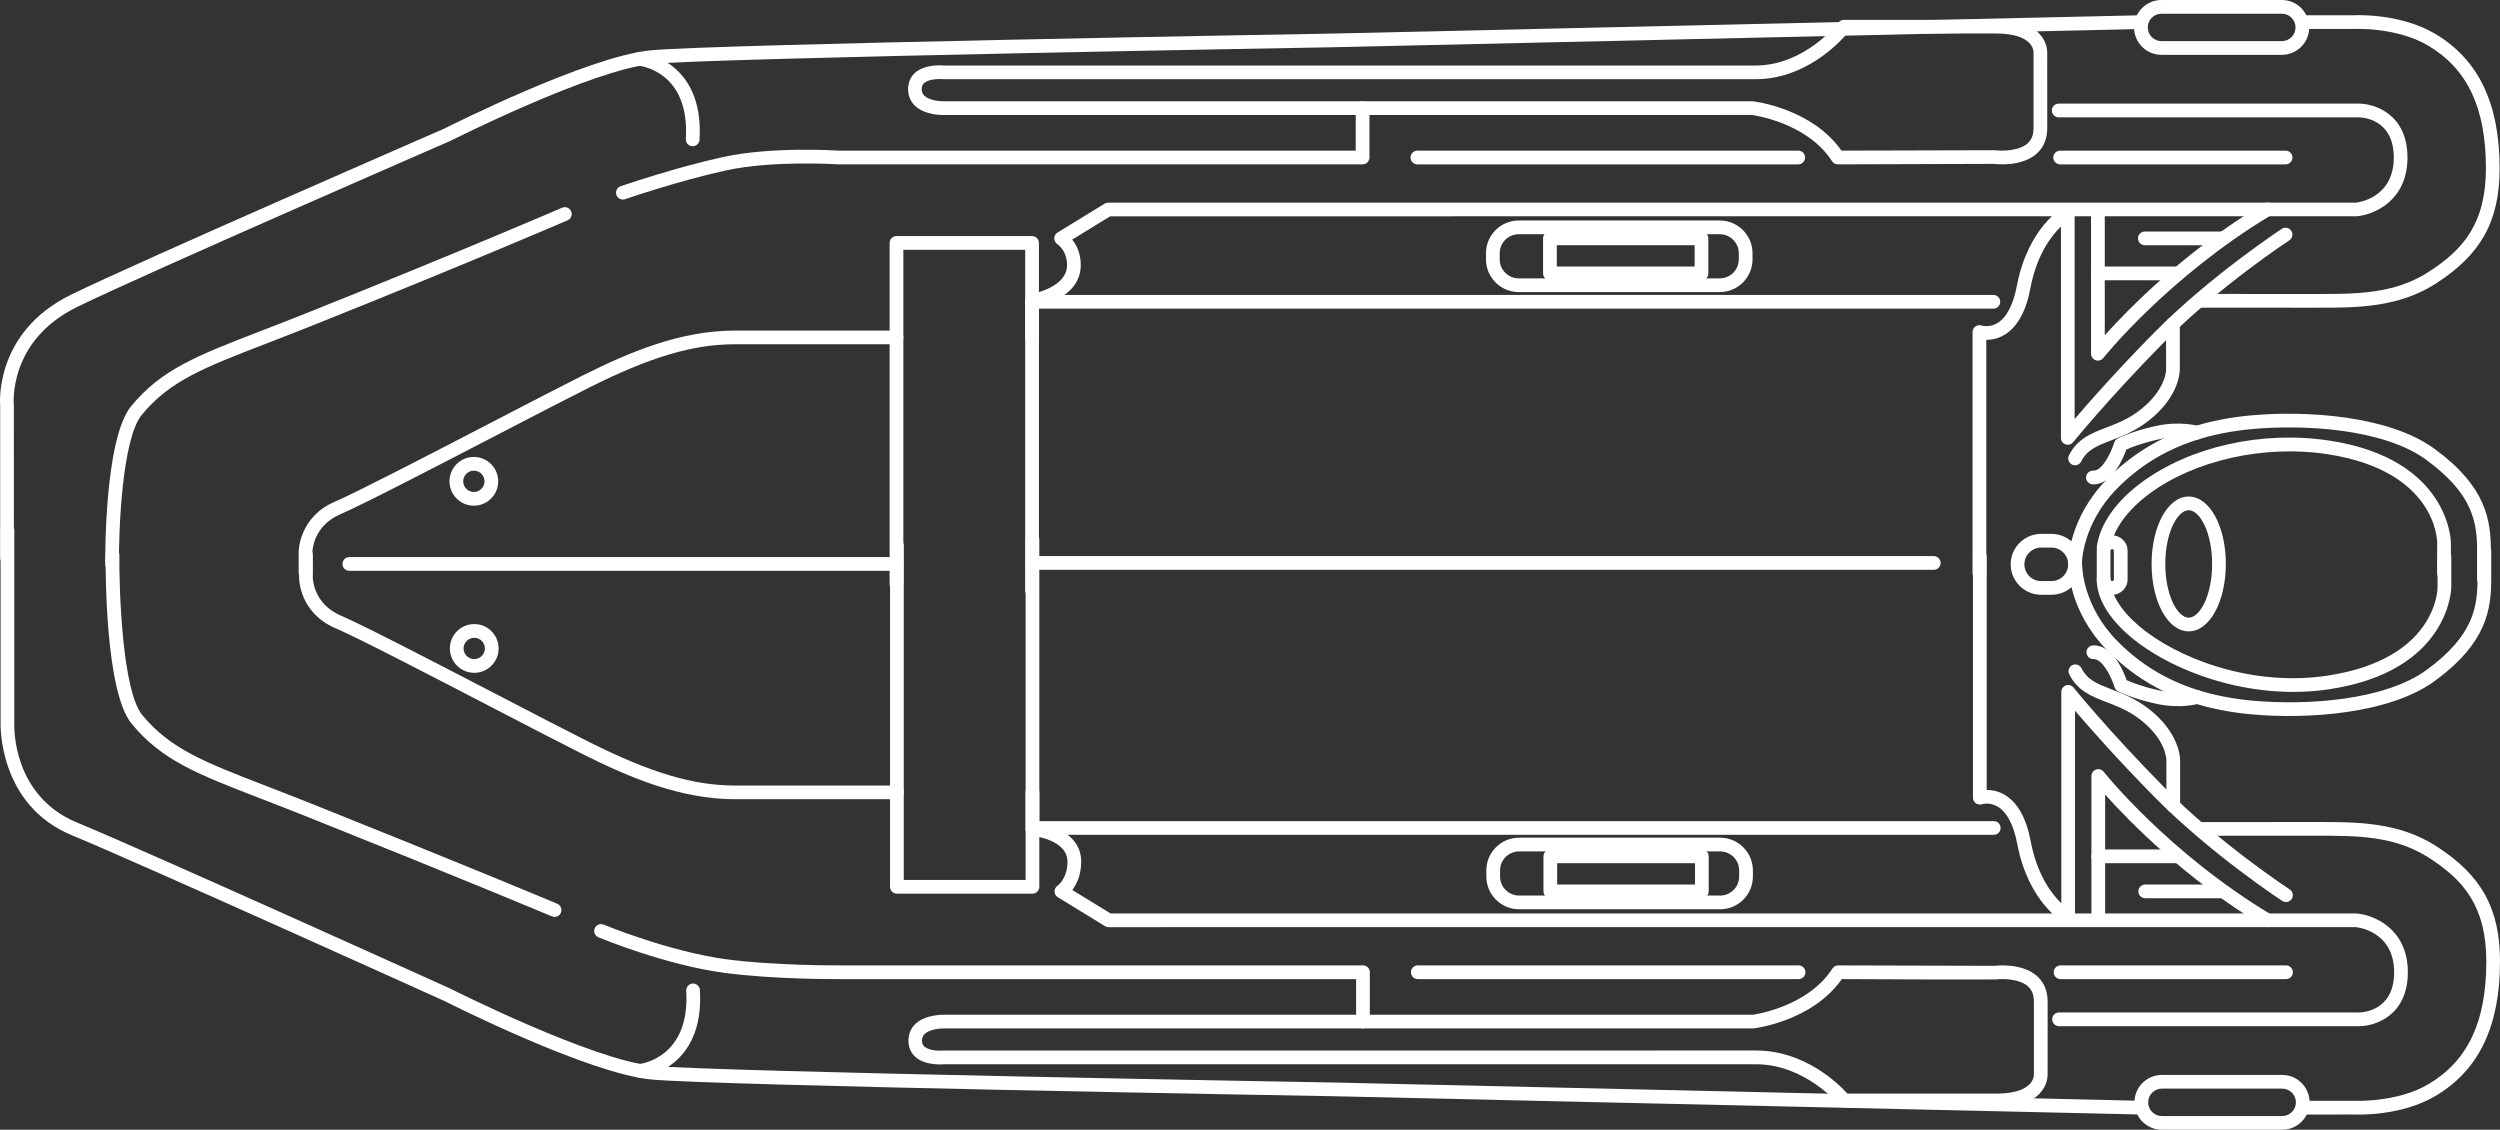 <?xml version="1.0" encoding="UTF-8" standalone="no"?>
<!-- Generator: Adobe Illustrator 17.0.0, SVG Export Plug-In . SVG Version: 6.00 Build 0)  -->

<svg
   xmlns:dc="http://purl.org/dc/elements/1.1/"
   xmlns:cc="http://creativecommons.org/ns#"
   xmlns:rdf="http://www.w3.org/1999/02/22-rdf-syntax-ns#"
   xmlns:svg="http://www.w3.org/2000/svg"
   xmlns="http://www.w3.org/2000/svg"
   xmlns:sodipodi="http://sodipodi.sourceforge.net/DTD/sodipodi-0.dtd"
   xmlns:inkscape="http://www.inkscape.org/namespaces/inkscape"
   version="1.1"
   id="Слой_1"
   x="0px"
   y="0px"
   width="160.292"
   height="72.436"
   viewBox="0 0 160.292 72.436"
   enable-background="new 0 0 169.512 100.61"
   xml:space="preserve"
   inkscape:version="0.91 r13725"
   sodipodi:docname="aqua.svg"><rect x="0" y="0" width="160.292" height="72.436" fill="#333333" stroke="none"/><defs
     id="defs111" /><sodipodi:namedview
     pagecolor="#ffffff"
     bordercolor="#666666"
     borderopacity="1"
     objecttolerance="10"
     gridtolerance="10"
     guidetolerance="10"
     inkscape:pageopacity="0"
     inkscape:pageshadow="2"
     inkscape:window-width="1440"
     inkscape:window-height="838"
     id="namedview109"
     showgrid="false"
     fit-margin-top="0"
     fit-margin-left="0"
     fit-margin-right="0"
     fit-margin-bottom="0"
     inkscape:zoom="2.2417293"
     inkscape:cx="81.493983"
     inkscape:cy="39.634"
     inkscape:window-x="-8"
     inkscape:window-y="-8"
     inkscape:window-maximized="1"
     inkscape:current-layer="Слой_1" /><path
     d="m 137.709,1.417 c 0,0.238 -0.19,0.434 -0.43,0.44 L 85.521,3.028 C 85.121,3.036 45.743,3.716 41.803,4.1 37.925,4.479 28.962,8.99 28.872,9.035 28.653,9.131 9.247,17.573 4.941,19.683 0.485,21.866 0.883,25.938 0.888,25.978 l 0.003,9.778 c 0,0.242 -0.196,0.44 -0.44,0.44 -0.243,0 -0.44,-0.196 -0.44,-0.44 l 0,-9.729 c 0,0 -0.462,-4.681 4.543,-7.133 C 8.879,16.777 28.303,8.326 28.498,8.241 28.849,8.063 37.678,3.621 41.718,3.227 45.693,2.838 83.88,2.179 85.504,2.151 L 137.26,0.979 c 0.242,-0.005 0.444,0.187 0.449,0.43 0,0.002 0,0.005 0,0.008 z"
     id="path3"
     inkscape:connector-curvature="0"
     style="fill:#ffffff" /><path
     d="m 148.06,1.758 c 0,0.97 -0.789,1.758 -1.758,1.758 l -7.715,0 c -0.97,0 -1.758,-0.789 -1.758,-1.758 C 136.829,0.789 137.618,0 138.587,0 l 7.715,0 c 0.97,0.001 1.758,0.79 1.758,1.758 z m -10.351,0 c 0,0.485 0.394,0.879 0.879,0.879 l 7.715,0 c 0.485,0 0.879,-0.394 0.879,-0.879 0,-0.485 -0.394,-0.879 -0.879,-0.879 l -7.715,0 c -0.485,0 -0.879,0.394 -0.879,0.879 z"
     id="path5"
     inkscape:connector-curvature="0"
     style="fill:#ffffff" /><path
     d="m 160.267,10.792 c 0,3.389 -1.191,5.533 -4.109,7.402 -2.415,1.545 -5.099,1.54 -7.693,1.535 l -7.387,-10e-4 c -0.242,0 -0.44,-0.196 -0.44,-0.44 0,-0.242 0.196,-0.44 0.44,-0.44 l 7.39,10e-4 c 2.581,0.005 5.021,0.01 7.218,-1.396 2.224,-1.423 3.703,-3.1 3.703,-6.661 0,-3.874 -1.18,-6.376 -3.715,-7.874 -2.012,-1.187 -4.683,-1.064 -4.71,-1.062 l -3.342,0.001 c -0.242,0 -0.44,-0.196 -0.44,-0.44 0,-0.242 0.196,-0.44 0.44,-0.44 l 3.32,0 c 0.097,-0.006 2.943,-0.137 5.18,1.184 2.79,1.649 4.146,4.472 4.146,8.63 z"
     id="path7"
     inkscape:connector-curvature="0"
     style="fill:#ffffff" /><path
     d="m 131.263,3.351 0,0 c 0,0.008 -10e-4,0.036 -10e-4,0.045 l 10e-4,4.821 c 0,0.691 -0.233,1.247 -0.694,1.649 -0.986,0.863 -2.662,0.652 -2.734,0.641 l -9.999,0.031 c -0.15,10e-4 -0.29,-0.075 -0.371,-0.201 -1.627,-2.522 -5.116,-2.962 -5.151,-2.966 l -51.804,0.003 c -0.113,0.003 -1.222,0.014 -1.862,-0.609 -0.571,-0.555 -0.566,-1.571 0.01,-2.088 0.652,-0.586 1.772,-0.487 1.897,-0.474 l 52.006,-0.002 c 3.164,0 5.295,-2.73 5.315,-2.757 0.083,-0.108 0.212,-0.172 0.349,-0.172 l 9.766,0 c 1.279,0 2.21,0.3 2.766,0.891 0.469,0.497 0.506,1.035 0.506,1.188 z m -13.196,6.307 9.826,-0.026 c 0.433,0.052 1.531,0.07 2.098,-0.43 0.264,-0.232 0.393,-0.554 0.393,-0.987 l 0,-4.847 10e-4,-0.018 c 0,-0.031 -0.007,-0.312 -0.267,-0.588 -0.264,-0.28 -0.847,-0.614 -2.126,-0.614 l -9.558,0 c -0.561,0.658 -2.732,2.93 -5.872,2.93 l -52.052,0 c -0.264,-0.025 -0.959,-0.026 -1.264,0.252 -0.064,0.059 -0.151,0.163 -0.151,0.384 0,0.176 0.053,0.311 0.168,0.421 0.32,0.312 1.018,0.365 1.238,0.359 l 51.868,0 c 0.206,0.021 3.809,0.478 5.7,3.163 z"
     id="path9"
     inkscape:connector-curvature="0"
     style="fill:#ffffff" /><path
     d="m 154.36,10.099 c 0,2.76 -2.131,3.672 -3.259,3.768 l -79.919,0.002 -2.437,1.493 c 0.269,0.338 0.55,0.871 0.55,1.632 0,0.004 0,0.008 0,0.012 -0.009,2.202 -2.926,2.697 -3.05,2.718 -0.239,0.039 -0.464,-0.124 -0.503,-0.363 -0.037,-0.235 0.124,-0.464 0.363,-0.504 0.024,-0.004 2.305,-0.396 2.311,-1.853 0,-0.003 0,-0.006 0,-0.008 0,-0.925 -0.595,-1.322 -0.621,-1.339 -0.126,-0.082 -0.19,-0.223 -0.201,-0.376 0.002,-0.15 0.079,-0.291 0.208,-0.37 l 3.027,-1.855 c 0.07,-0.042 0.148,-0.064 0.23,-0.064 l 80.006,0 c 0.061,-0.007 2.417,-0.258 2.417,-2.89 0,-2.486 -2.018,-2.576 -2.248,-2.578 l -19.236,0 c -0.242,0 -0.44,-0.196 -0.44,-0.44 0,-0.242 0.196,-0.44 0.44,-0.44 l 19.238,0 c 1.079,-10e-4 3.124,0.722 3.124,3.457 z"
     id="path11"
     inkscape:connector-curvature="0"
     style="fill:#ffffff" /><path
     d="m 115.736,10.099 c 0,0.242 -0.196,0.44 -0.44,0.44 l -24.415,0 c -0.242,0 -0.44,-0.196 -0.44,-0.44 0,-0.242 0.196,-0.44 0.44,-0.44 l 24.415,0 c 0.242,0 0.44,0.196 0.44,0.44 z"
     id="path13"
     inkscape:connector-curvature="0"
     style="fill:#ffffff" /><path
     d="m 146.985,10.099 c 0,0.242 -0.196,0.44 -0.44,0.44 l -14.454,0 c -0.242,0 -0.44,-0.196 -0.44,-0.44 0,-0.242 0.196,-0.44 0.44,-0.44 l 14.454,0 c 0.243,0 0.44,0.196 0.44,0.44 z"
     id="path15"
     inkscape:connector-curvature="0"
     style="fill:#ffffff" /><path
     d="m 87.805,6.934 0,3.164 c 0,0.242 -0.196,0.44 -0.44,0.44 l -33.594,0 c -0.071,-0.004 -4.205,-0.272 -7.231,0.391 -3.062,0.67 -6.423,1.83 -6.457,1.841 -0.229,0.08 -0.48,-0.042 -0.559,-0.272 -0.08,-0.23 0.042,-0.48 0.271,-0.559 0.034,-0.011 3.443,-1.187 6.557,-1.869 3.15,-0.689 7.274,-0.421 7.448,-0.41 l 33.125,-0.001 0,-2.725 c 0,-0.242 0.196,-0.44 0.44,-0.44 0.243,0 0.44,0.197 0.44,0.44 z"
     id="path17"
     inkscape:connector-curvature="0"
     style="fill:#ffffff" /><path
     d="m 36.657,13.721 c 0,0.17 -0.099,0.331 -0.265,0.403 -0.063,0.028 -6.466,2.793 -16.535,6.816 -1.007,0.402 -1.925,0.757 -2.765,1.081 -4.006,1.546 -6.212,2.398 -8.002,4.577 -1.264,1.539 -1.482,7.424 -1.463,9.556 0,0.002 0,0.003 0,0.004 0,0.241 -0.193,0.437 -0.435,0.44 -0.242,0.002 -0.442,-0.192 -0.444,-0.435 -0.003,-0.324 -0.061,-8.024 1.662,-10.122 1.936,-2.356 4.219,-3.239 8.364,-4.839 0.838,-0.323 1.751,-0.676 2.755,-1.077 10.058,-4.018 16.449,-6.779 16.512,-6.807 0.223,-0.096 0.482,0.006 0.578,0.229 0.026,0.056 0.037,0.116 0.037,0.174 z"
     id="path19"
     inkscape:connector-curvature="0"
     style="fill:#ffffff" /><path
     d="m 57.922,21.632 c 0,0.242 -0.196,0.44 -0.44,0.44 l -10.351,0 c -2.701,0 -5.418,0.807 -9.374,2.786 -1.273,0.637 -3.447,1.764 -5.748,2.958 -4.095,2.124 -8.737,4.533 -10.194,5.158 -1.746,0.749 -1.784,2.363 -1.785,2.431 l 0,1.303 c 0,0.242 -0.196,0.44 -0.44,0.44 -0.243,0 -0.44,-0.196 -0.44,-0.44 l 0,-1.305 c 0,-0.092 0.027,-2.254 2.318,-3.236 1.428,-0.613 6.054,-3.013 10.136,-5.13 2.304,-1.196 4.48,-2.325 5.759,-2.964 2.99,-1.494 6.243,-2.878 9.767,-2.878 l 10.351,0 c 0.243,-0.001 0.44,0.195 0.44,0.438 z"
     id="path21"
     inkscape:connector-curvature="0"
     style="fill:#ffffff" /><path
     d="m 44.869,8.409 c 0,0.179 -0.006,0.363 -0.017,0.554 C 44.836,9.206 44.629,9.39 44.386,9.376 44.144,9.36 43.955,9.152 43.974,8.91 44.238,4.602 41.087,4.227 40.953,4.214 40.711,4.189 40.533,3.97 40.56,3.732 c 0.025,-0.241 0.24,-0.417 0.482,-0.393 0.04,0.003 3.827,0.443 3.827,5.07 z"
     id="path23"
     inkscape:connector-curvature="0"
     style="fill:#ffffff" /><path
     d="m 31.945,30.861 c 0,0.861 -0.701,1.562 -1.563,1.562 -0.861,0 -1.563,-0.701 -1.563,-1.562 0,-0.862 0.701,-1.563 1.563,-1.563 0.861,0 1.563,0.701 1.563,1.563 z m -2.246,0 c 0,0.376 0.307,0.683 0.683,0.683 0.377,0 0.684,-0.307 0.684,-0.683 0,-0.377 -0.307,-0.684 -0.684,-0.684 -0.377,0 -0.683,0.307 -0.683,0.684 z"
     id="path25"
     inkscape:connector-curvature="0"
     style="fill:#ffffff" /><path
     d="m 66.613,15.577 0,22.266 c 0,0.242 -0.196,0.44 -0.44,0.44 -0.242,0 -0.44,-0.196 -0.44,-0.44 l 0,-21.826 -7.813,0 0,21.436 c 0,0.242 -0.196,0.44 -0.44,0.44 -0.243,0 -0.44,-0.196 -0.44,-0.44 l 0,-21.876 c 0,-0.242 0.196,-0.44 0.44,-0.44 l 8.692,0 c 0.244,0 0.441,0.197 0.441,0.44 z"
     id="path27"
     inkscape:connector-curvature="0"
     style="fill:#ffffff" /><path
     d="m 128.248,19.35 c 0,0.242 -0.196,0.44 -0.44,0.44 l -61.195,0 0,1.843 c 0,0.242 -0.196,0.44 -0.44,0.44 -0.242,0 -0.44,-0.196 -0.44,-0.44 l 0,-2.282 c 0,-0.242 0.196,-0.44 0.44,-0.44 l 61.635,0 c 0.243,0 0.44,0.196 0.44,0.439 z"
     id="path29"
     inkscape:connector-curvature="0"
     style="fill:#ffffff" /><path
     d="m 112.367,16.238 0,0.389 c 0,1.158 -0.942,2.1 -2.101,2.1 l -12.889,0 c -1.158,0 -2.101,-0.942 -2.101,-2.1 l 0,-0.389 c 0,-1.158 0.942,-2.101 2.101,-2.101 l 12.889,0 c 1.158,0 2.101,0.942 2.101,2.101 z m -16.212,0.389 c 0,0.674 0.548,1.221 1.221,1.221 l 12.889,0 c 0.674,0 1.221,-0.547 1.221,-1.221 l 0,-0.389 c 0,-0.674 -0.548,-1.221 -1.221,-1.221 l -12.888,0 c -0.674,0 -1.221,0.548 -1.221,1.221 l 0,0.389 z"
     id="path31"
     inkscape:connector-curvature="0"
     style="fill:#ffffff" /><path
     d="m 109.534,15.284 0,2.246 c 0,0.242 -0.196,0.44 -0.44,0.44 l -9.717,0 c -0.242,0 -0.44,-0.196 -0.44,-0.44 l 0,-2.246 c 0,-0.242 0.196,-0.44 0.44,-0.44 l 9.717,0 c 0.243,0 0.44,0.196 0.44,0.44 z m -0.879,1.806 0,-1.367 -8.838,0 0,1.367 8.838,0 z"
     id="path33"
     inkscape:connector-curvature="0"
     style="fill:#ffffff" /><path
     d="m 159.706,35.353 0,1.757 c 0,0.242 -0.196,0.44 -0.44,0.44 -0.243,0 -0.44,-0.196 -0.44,-0.44 l 0,-1.758 c 0,-1.839 -0.25,-3.672 -3.263,-5.871 -2.697,-1.968 -7.719,-2.29 -11.199,-1.968 -1.283,0.119 -2.484,0.357 -3.568,0.709 -1.991,0.644 -3.657,1.671 -5.093,3.139 -2.18,2.227 -2.218,4.71 -2.218,4.734 -0.001,0.242 -0.198,0.439 -0.441,0.438 -0.242,-0.001 -0.439,-0.196 -0.439,-0.439 0,-0.116 0.028,-2.855 2.469,-5.348 1.538,-1.572 3.321,-2.671 5.45,-3.361 1.148,-0.371 2.412,-0.623 3.759,-0.748 3.634,-0.335 8.903,0.02 11.799,2.133 3.345,2.44 3.625,4.589 3.625,6.582 z"
     id="path35"
     inkscape:connector-curvature="0"
     style="fill:#ffffff" /><path
     d="m 157.143,34.767 0,1.978 c 0,0.242 -0.196,0.44 -0.44,0.44 -0.242,0 -0.44,-0.196 -0.44,-0.44 l 0,-1.978 c -0.002,-0.185 -0.119,-4.583 -7.025,-5.645 -4.028,-0.619 -8.511,0.374 -11.422,2.531 -1.443,1.069 -2.332,2.315 -2.505,3.506 -0.035,0.239 -0.258,0.407 -0.498,0.372 -0.239,-0.035 -0.403,-0.258 -0.372,-0.498 0.206,-1.426 1.218,-2.877 2.851,-4.087 3.138,-2.325 7.766,-3.356 12.08,-2.693 7.682,1.179 7.771,6.46 7.771,6.513 z"
     id="path37"
     inkscape:connector-curvature="0"
     style="fill:#ffffff" /><path
     d="m 136.415,35.316 0,1.831 c 0,0.545 -0.444,0.989 -0.989,0.989 -0.545,0 -0.989,-0.444 -0.989,-0.989 l 0,-1.831 c 0,-0.545 0.444,-0.989 0.989,-0.989 0.545,0 0.989,0.444 0.989,0.989 z m -1.099,1.831 c 0,0.06 0.049,0.109 0.109,0.109 0.06,0 0.109,-0.049 0.109,-0.109 l 0,-1.831 c 0,-0.06 -0.049,-0.109 -0.109,-0.109 -0.06,0 -0.109,0.049 -0.109,0.109 l 0,1.831 z"
     id="path39"
     inkscape:connector-curvature="0"
     style="fill:#ffffff" /><path
     d="m 133.485,36.183 c 0,1.077 -0.877,1.952 -1.954,1.952 l -0.66,0 c -1.077,0 -1.952,-0.877 -1.952,-1.952 0,-1.077 0.877,-1.952 1.952,-1.952 l 0.66,0 c 1.077,0 1.954,0.875 1.954,1.952 z m -3.687,0 c 0,0.592 0.482,1.074 1.074,1.074 l 0.66,0 c 0.593,0 1.075,-0.482 1.075,-1.074 0,-0.592 -0.482,-1.074 -1.075,-1.074 l -0.66,0 c -0.592,0 -1.074,0.482 -1.074,1.074 z"
     id="path41"
     inkscape:connector-curvature="0"
     style="fill:#ffffff" /><path
     d="m 146.985,15.04 c 0,0.143 -0.071,0.284 -0.199,0.368 -0.045,0.03 -4.496,2.948 -8.033,6.532 -3.554,3.602 -5.808,6.385 -5.83,6.413 -0.118,0.145 -0.313,0.2 -0.489,0.138 -0.176,-0.061 -0.293,-0.228 -0.293,-0.414 l 0,-13.554 c -0.633,0.613 -1.557,1.831 -1.961,3.968 -0.283,1.499 -0.851,2.507 -1.686,2.993 -0.418,0.243 -0.826,0.307 -1.139,0.305 l 0,14.955 c 0,0.242 -0.196,0.44 -0.44,0.44 -0.242,0 -0.44,-0.196 -0.44,-0.44 l 0,-15.454 c 0,-0.142 0.069,-0.275 0.184,-0.358 0.116,-0.083 0.263,-0.104 0.398,-0.058 0.015,0.004 0.495,0.15 1.009,-0.158 0.588,-0.352 1.02,-1.178 1.249,-2.388 0.714,-3.774 2.958,-5.038 3.053,-5.089 0.136,-0.075 0.302,-0.072 0.435,0.008 0.133,0.079 0.215,0.223 0.215,0.377 l 0,13.245 c 0.958,-1.123 2.75,-3.156 5.107,-5.544 3.605,-3.653 8.133,-6.622 8.178,-6.651 0.204,-0.133 0.476,-0.076 0.609,0.128 0.05,0.073 0.073,0.155 0.073,0.238 z"
     id="path43"
     inkscape:connector-curvature="0"
     style="fill:#ffffff" /><path
     d="m 139.76,23.702 c 0,0.193 -0.064,1.748 -1.974,3.255 -0.853,0.674 -1.682,0.993 -2.414,1.273 -0.901,0.347 -1.552,0.597 -1.933,1.36 -0.108,0.218 -0.372,0.306 -0.589,0.196 -0.218,-0.109 -0.306,-0.373 -0.196,-0.589 0.534,-1.069 1.442,-1.418 2.404,-1.788 0.706,-0.272 1.436,-0.552 2.185,-1.143 1.631,-1.288 1.651,-2.545 1.639,-2.575 l 0,-2.921 c 0,-0.242 0.196,-0.44 0.44,-0.44 0.243,0 0.44,0.196 0.44,0.44 l 0,2.912 c -0.001,0.003 -0.001,0.01 -0.001,0.019 z"
     id="path45"
     inkscape:connector-curvature="0"
     style="fill:#ffffff" /><path
     d="m 141.291,27.746 c 0,0.044 -0.006,0.089 -0.02,0.133 -0.074,0.23 -0.32,0.359 -0.55,0.286 -0.027,-0.008 -0.978,-0.287 -2.331,0.01 -1.064,0.233 -1.764,0.516 -2.056,0.647 -0.214,0.603 -0.922,2.287 -2.159,2.233 -0.243,-0.011 -0.444,-0.237 -0.42,-0.458 0.01,-0.242 0.215,-0.431 0.458,-0.42 0.589,0.026 1.159,-1.202 1.344,-1.8 0.034,-0.111 0.111,-0.205 0.214,-0.259 0.036,-0.018 0.878,-0.46 2.432,-0.802 1.61,-0.353 2.737,-0.004 2.784,0.01 0.186,0.06 0.305,0.232 0.305,0.419 z"
     id="path47"
     inkscape:connector-curvature="0"
     style="fill:#ffffff" /><path
     d="m 145.814,13.428 c 0,0.149 -0.076,0.295 -0.213,0.377 -6.587,3.961 -10.705,9.099 -10.746,9.149 -0.117,0.146 -0.312,0.204 -0.489,0.142 -0.176,-0.061 -0.295,-0.228 -0.295,-0.415 l 0,-9.058 c 0,-0.242 0.196,-0.44 0.44,-0.44 0.243,0 0.44,0.196 0.44,0.44 l 0,7.873 c 1.515,-1.688 5.148,-5.407 10.198,-8.445 0.209,-0.126 0.479,-0.058 0.603,0.15 0.041,0.072 0.061,0.149 0.061,0.226 z"
     id="path49"
     inkscape:connector-curvature="0"
     style="fill:#ffffff" /><path
     d="m 140.053,17.53 c 0,0.242 -0.196,0.44 -0.44,0.44 l -5.103,0 c -0.242,0 -0.44,-0.196 -0.44,-0.44 0,-0.243 0.196,-0.44 0.44,-0.44 l 5.103,0 c 0.242,0 0.44,0.197 0.44,0.44 z"
     id="path51"
     inkscape:connector-curvature="0"
     style="fill:#ffffff" /><path
     d="m 142.884,15.284 c 0,0.242 -0.196,0.44 -0.44,0.44 l -4.923,0 c -0.242,0 -0.44,-0.196 -0.44,-0.44 0,-0.243 0.196,-0.44 0.44,-0.44 l 4.923,0 c 0.243,0 0.44,0.196 0.44,0.44 z"
     id="path53"
     inkscape:connector-curvature="0"
     style="fill:#ffffff" /><path
     d="m 137.732,71.019 c 0,0.003 0,0.006 0,0.01 -0.006,0.242 -0.207,0.435 -0.449,0.43 L 85.525,70.287 C 83.904,70.259 45.718,69.6 41.742,69.211 37.702,68.817 28.875,64.374 28.501,64.185 28.324,64.105 9.039,55.386 4.606,53.554 -0.113,51.605 0.04,46.446 0.037,46.392 l 0,-12.385 c 0,-0.242 0.196,-0.44 0.44,-0.44 0.242,0 0.44,0.196 0.44,0.44 l 0,12.402 c -0.008,0.203 -0.122,4.62 4.026,6.332 4.448,1.837 23.745,10.563 23.939,10.651 0.107,0.054 9.072,4.565 12.948,4.944 3.941,0.385 43.318,1.065 43.715,1.072 l 51.76,1.172 c 0.237,0.005 0.428,0.2 0.428,0.439 z"
     id="path55"
     inkscape:connector-curvature="0"
     style="fill:#ffffff" /><path
     d="m 148.085,70.678 c 0,0.97 -0.789,1.758 -1.758,1.758 l -7.715,0 c -0.97,0 -1.758,-0.789 -1.758,-1.758 0,-0.97 0.789,-1.758 1.758,-1.758 l 7.715,0 c 0.97,0 1.758,0.789 1.758,1.758 z m -10.352,0 c 0,0.485 0.394,0.879 0.879,0.879 l 7.715,0 c 0.485,0 0.879,-0.394 0.879,-0.879 0,-0.485 -0.394,-0.879 -0.879,-0.879 l -7.715,0 c -0.484,0 -0.879,0.394 -0.879,0.879 z"
     id="path57"
     inkscape:connector-curvature="0"
     style="fill:#ffffff" /><path
     d="m 160.292,61.644 c 0,4.159 -1.357,6.981 -4.147,8.631 -2.238,1.321 -5.082,1.189 -5.203,1.183 l -3.297,0.001 c -0.242,0 -0.44,-0.196 -0.44,-0.44 0,-0.242 0.196,-0.44 0.44,-0.44 l 3.321,0 c 0.049,0.002 2.728,0.123 4.732,-1.062 2.534,-1.498 3.716,-4 3.716,-7.874 0,-3.561 -1.481,-5.238 -3.703,-6.661 -2.198,-1.406 -4.636,-1.401 -7.218,-1.396 l -7.388,0.001 c -0.242,0 -0.44,-0.196 -0.44,-0.44 0,-0.242 0.196,-0.44 0.44,-0.44 l 7.387,-10e-4 c 2.595,-0.005 5.279,-0.01 7.693,1.535 2.918,1.869 4.107,4.012 4.107,7.402 z"
     id="path59"
     inkscape:connector-curvature="0"
     style="fill:#ffffff" /><path
     d="m 131.288,64.219 -0.001,4.679 c 0,10e-4 0,0.002 0,0.003 0,0.175 -0.038,0.71 -0.505,1.206 -0.556,0.591 -1.487,0.891 -2.766,0.891 l -9.765,0 c -0.132,0 -0.257,-0.059 -0.341,-0.162 -0.021,-0.026 -2.164,-2.6 -5.324,-2.6 l -52.053,0 c -0.08,0.011 -1.2,0.109 -1.851,-0.476 -0.577,-0.518 -0.581,-1.533 -0.01,-2.088 0.639,-0.623 1.749,-0.612 1.874,-0.609 l 51.844,0 0,0 c 0,-0.003 3.483,-0.455 5.1,-2.963 0.081,-0.127 0.221,-0.201 0.371,-0.201 l 10.057,0.027 c 0.012,-0.006 1.69,-0.218 2.676,0.645 0.46,0.402 0.694,0.956 0.694,1.648 z m -12.838,5.9 9.566,0 c 1.279,0 1.862,-0.334 2.125,-0.614 0.26,-0.276 0.267,-0.557 0.267,-0.588 l 0,-4.698 c 0,-0.432 -0.128,-0.755 -0.393,-0.987 -0.567,-0.498 -1.665,-0.482 -2.04,-0.434 l -3.963,0.004 -5.92,-0.026 c -1.891,2.686 -5.494,3.142 -5.65,3.16 l -51.908,0.003 c -0.248,-0.005 -0.932,0.05 -1.25,0.36 -0.224,0.219 -0.228,0.613 -0.013,0.805 0.286,0.258 0.944,0.281 1.217,0.253 l 52.098,-0.002 c 3.133,0 5.302,2.143 5.864,2.763 z"
     id="path61"
     inkscape:connector-curvature="0"
     style="fill:#ffffff" /><path
     d="m 154.383,62.338 c 0,2.735 -2.043,3.457 -3.125,3.457 l -19.238,0 c -0.242,0 -0.44,-0.196 -0.44,-0.44 0,-0.242 0.196,-0.44 0.44,-0.44 l 19.238,0 c 0.228,-0.002 2.246,-0.093 2.246,-2.578 0,-2.634 -2.355,-2.883 -2.456,-2.892 l -79.967,0.002 c -0.081,0 -0.161,-0.022 -0.23,-0.064 l -3.027,-1.855 c -0.127,-0.079 -0.207,-0.216 -0.21,-0.365 0,-0.003 0,-0.007 0,-0.01 0,-0.146 0.073,-0.282 0.193,-0.364 0.021,-0.015 0.636,-0.464 0.636,-1.54 0,-1.438 -2.262,-1.662 -2.286,-1.663 -0.242,-0.022 -0.417,-0.237 -0.398,-0.478 0.022,-0.241 0.236,-0.419 0.478,-0.398 0.126,0.011 3.085,0.308 3.085,2.539 0,0.86 -0.298,1.452 -0.572,1.815 l 2.455,1.504 79.882,0 c 1.164,0.099 3.295,1.01 3.295,3.771 z"
     id="path63"
     inkscape:connector-curvature="0"
     style="fill:#ffffff" /><path
     d="m 115.76,62.338 c 0,0.242 -0.196,0.44 -0.44,0.44 l -24.415,0 c -0.242,0 -0.44,-0.196 -0.44,-0.44 0,-0.242 0.196,-0.44 0.44,-0.44 l 24.415,0 c 0.242,0 0.44,0.197 0.44,0.44 z"
     id="path65"
     inkscape:connector-curvature="0"
     style="fill:#ffffff" /><path
     d="m 147.01,62.338 c 0,0.242 -0.196,0.44 -0.44,0.44 l -14.454,0 c -0.242,0 -0.44,-0.196 -0.44,-0.44 0,-0.242 0.196,-0.44 0.44,-0.44 l 14.454,0 c 0.243,0 0.44,0.197 0.44,0.44 z"
     id="path67"
     inkscape:connector-curvature="0"
     style="fill:#ffffff" /><path
     d="m 87.829,62.338 0,3.164 c 0,0.242 -0.196,0.44 -0.44,0.44 -0.242,0 -0.44,-0.196 -0.44,-0.44 l 0,-2.725 -33.154,0 c -0.039,10e-4 -4.219,0.026 -7.383,-0.405 -3.771,-0.511 -7.871,-2.204 -8.044,-2.276 -0.223,-0.093 -0.33,-0.349 -0.237,-0.575 0.093,-0.224 0.35,-0.33 0.574,-0.237 0.042,0.017 4.17,1.72 7.825,2.216 3.103,0.421 7.221,0.397 7.262,0.397 l 33.598,0 c 0.243,0 0.44,0.197 0.44,0.44 z"
     id="path69"
     inkscape:connector-curvature="0"
     style="fill:#ffffff" /><path
     d="m 35.997,58.351 c 0,0.057 -0.011,0.115 -0.035,0.171 -0.094,0.224 -0.352,0.328 -0.576,0.234 -0.056,-0.024 -5.774,-2.426 -15.832,-6.444 -1.004,-0.401 -1.919,-0.754 -2.755,-1.077 -4.145,-1.601 -6.428,-2.481 -8.364,-4.839 -1.696,-2.063 -1.671,-9.94 -1.662,-10.827 0.002,-0.242 0.2,-0.438 0.444,-0.436 0.241,0.002 0.436,0.198 0.436,0.44 0,0.001 0,0.003 0,0.004 -0.02,2.325 0.198,8.722 1.463,10.261 1.789,2.177 3.996,3.029 8.001,4.576 0.84,0.324 1.757,0.679 2.765,1.081 10.067,4.022 15.791,6.426 15.848,6.451 0.168,0.071 0.269,0.233 0.269,0.405 z"
     id="path71"
     inkscape:connector-curvature="0"
     style="fill:#ffffff" /><path
     d="m 57.946,50.804 c 0,0.242 -0.196,0.44 -0.44,0.44 l -10.351,0 c -3.524,0 -6.777,-1.384 -9.766,-2.878 -1.278,-0.639 -3.452,-1.767 -5.754,-2.962 -4.084,-2.119 -8.712,-4.521 -10.141,-5.132 -2.291,-0.982 -2.318,-3.145 -2.318,-3.236 l 0,-1.462 c 0,-0.242 0.196,-0.44 0.44,-0.44 0.243,0 0.44,0.196 0.44,0.44 l 0,1.462 c 0.001,0.065 0.039,1.68 1.785,2.428 1.458,0.625 6.103,3.035 10.2,5.161 2.298,1.193 4.47,2.32 5.742,2.956 3.957,1.979 6.673,2.786 9.374,2.786 l 10.351,0 c 0.242,-0.002 0.439,0.195 0.439,0.438 z"
     id="path73"
     inkscape:connector-curvature="0"
     style="fill:#ffffff" /><path
     d="m 44.893,64.027 c 0,4.628 -3.787,5.067 -3.827,5.071 -0.241,0.025 -0.457,-0.151 -0.482,-0.393 -0.029,-0.243 0.151,-0.456 0.392,-0.482 0.143,-0.016 3.283,-0.417 3.022,-4.697 -0.013,-0.231 0.169,-0.451 0.412,-0.465 0.242,-0.014 0.451,0.17 0.465,0.412 0.011,0.19 0.017,0.374 0.017,0.553 z"
     id="path75"
     inkscape:connector-curvature="0"
     style="fill:#ffffff" /><path
     d="m 31.97,41.576 c 0,0.862 -0.701,1.563 -1.563,1.563 -0.862,0 -1.563,-0.701 -1.563,-1.563 0,-0.861 0.701,-1.562 1.563,-1.562 0.861,-0.001 1.563,0.701 1.563,1.562 z m -2.247,0 c 0,0.377 0.307,0.684 0.684,0.684 0.376,0 0.683,-0.307 0.683,-0.684 0,-0.376 -0.307,-0.683 -0.683,-0.683 -0.377,0 -0.684,0.307 -0.684,0.683 z"
     id="path77"
     inkscape:connector-curvature="0"
     style="fill:#ffffff" /><path
     d="m 66.638,34.593 0,22.266 c 0,0.242 -0.196,0.44 -0.44,0.44 l -8.692,0 c -0.242,0 -0.44,-0.196 -0.44,-0.44 l 0,-21.875 c 0,-0.242 0.196,-0.44 0.44,-0.44 0.243,0 0.44,0.196 0.44,0.44 l 0,21.436 7.813,0 0,-21.827 c 0,-0.242 0.196,-0.44 0.44,-0.44 0.242,0 0.439,0.197 0.439,0.44 z"
     id="path79"
     inkscape:connector-curvature="0"
     style="fill:#ffffff" /><path
     d="m 128.273,53.086 c 0,0.242 -0.196,0.44 -0.44,0.44 l -61.635,0 c -0.242,0 -0.44,-0.196 -0.44,-0.44 l 0,-2.282 c 0,-0.242 0.196,-0.44 0.44,-0.44 0.242,0 0.44,0.196 0.44,0.44 l 0,1.843 61.196,0 c 0.242,0 0.439,0.196 0.439,0.439 z"
     id="path81"
     inkscape:connector-curvature="0"
     style="fill:#ffffff" /><path
     d="m 112.39,55.81 0,0.389 c 0,1.158 -0.942,2.101 -2.101,2.101 l -12.889,0 c -1.158,0 -2.101,-0.942 -2.101,-2.101 l 0,-0.389 c 0,-1.158 0.942,-2.1 2.101,-2.1 l 12.889,0 c 1.159,0 2.101,0.942 2.101,2.1 z m -16.211,0.39 c 0,0.674 0.548,1.221 1.221,1.221 l 12.889,0 c 0.674,0 1.221,-0.548 1.221,-1.221 l 0,-0.389 c 0,-0.674 -0.548,-1.221 -1.221,-1.221 l -12.889,0 c -0.674,0 -1.221,0.547 -1.221,1.221 l 0,0.389 z"
     id="path83"
     inkscape:connector-curvature="0"
     style="fill:#ffffff" /><path
     d="m 109.558,54.905 0,2.246 c 0,0.242 -0.196,0.44 -0.44,0.44 l -9.716,0 c -0.242,0 -0.44,-0.196 -0.44,-0.44 l 0,-2.246 c 0,-0.242 0.196,-0.44 0.44,-0.44 l 9.716,0 c 0.243,0.001 0.44,0.197 0.44,0.44 z m -0.879,1.807 0,-1.367 -8.838,0 0,1.367 8.838,0 z"
     id="path85"
     inkscape:connector-curvature="0"
     style="fill:#ffffff" /><path
     d="m 159.73,35.325 0,1.758 c 0,1.992 -0.28,4.141 -3.623,6.581 -2.895,2.113 -8.166,2.47 -11.799,2.133 -1.346,-0.126 -2.611,-0.376 -3.759,-0.748 -2.129,-0.69 -3.913,-1.789 -5.451,-3.361 -2.441,-2.494 -2.469,-5.232 -2.469,-5.348 0,-0.242 0.196,-0.44 0.44,-0.44 0.242,0 0.439,0.196 0.44,0.439 l 0,0 c 0,0.025 0.039,2.508 2.218,4.734 1.436,1.467 3.102,2.494 5.093,3.139 1.085,0.352 2.286,0.59 3.568,0.709 3.48,0.322 8.502,0 11.199,-1.968 3.013,-2.199 3.263,-4.032 3.263,-5.871 l 0,-1.758 c 0,-0.242 0.196,-0.44 0.44,-0.44 0.243,0 0.439,0.197 0.439,0.44 z"
     id="path87"
     inkscape:connector-curvature="0"
     style="fill:#ffffff" /><path
     d="m 157.167,35.692 0,1.978 c 0,0.053 -0.089,5.333 -7.77,6.514 -5.176,0.796 -10.287,-1.205 -12.846,-3.401 -1.383,-1.186 -2.114,-2.443 -2.114,-3.635 0,-0.242 0.196,-0.44 0.44,-0.44 0.242,0 0.44,0.196 0.44,0.44 0,0.914 0.642,1.969 1.807,2.969 2.411,2.069 7.238,3.952 12.139,3.198 6.906,-1.062 7.023,-5.461 7.025,-5.647 l 0,-1.976 c 0,-0.242 0.196,-0.44 0.44,-0.44 0.241,0 0.439,0.196 0.439,0.439 z"
     id="path89"
     inkscape:connector-curvature="0"
     style="fill:#ffffff" /><path
     d="m 147.01,57.397 c 0,0.083 -0.022,0.166 -0.072,0.239 -0.132,0.204 -0.405,0.261 -0.609,0.128 -0.045,-0.03 -4.574,-2.998 -8.178,-6.651 -2.356,-2.388 -4.148,-4.422 -5.107,-5.544 l 0,13.245 c 0,0.155 -0.082,0.299 -0.215,0.377 -0.133,0.08 -0.299,0.083 -0.435,0.008 -0.095,-0.051 -2.339,-1.315 -3.054,-5.089 -0.229,-1.211 -0.661,-2.036 -1.248,-2.388 -0.515,-0.309 -0.994,-0.163 -1.015,-0.156 -0.134,0.042 -0.282,0.018 -0.395,-0.064 -0.113,-0.083 -0.182,-0.214 -0.182,-0.354 l 0,-15.454 c 0,-0.242 0.196,-0.44 0.44,-0.44 0.242,0 0.44,0.196 0.44,0.44 l 0,14.955 c 0.314,-0.002 0.721,0.061 1.139,0.305 0.835,0.486 1.401,1.493 1.685,2.993 0.404,2.137 1.327,3.356 1.961,3.967 l 0,-13.554 c 0,-0.186 0.118,-0.353 0.293,-0.414 0.176,-0.062 0.371,-0.007 0.489,0.138 0.022,0.028 2.276,2.811 5.83,6.413 3.539,3.587 7.988,6.503 8.033,6.532 0.13,0.085 0.199,0.225 0.199,0.369 z"
     id="path91"
     inkscape:connector-curvature="0"
     style="fill:#ffffff" /><path
     d="m 139.783,48.746 c 0,0.011 0,0.018 0,0.022 l 0,2.896 c 0,0.242 -0.196,0.44 -0.44,0.44 -0.242,0 -0.44,-0.196 -0.44,-0.44 l 0,-2.912 c -0.005,-0.068 -0.005,-1.295 -1.64,-2.585 -0.749,-0.591 -1.479,-0.872 -2.185,-1.143 -0.961,-0.37 -1.87,-0.72 -2.404,-1.788 -0.108,-0.218 -0.021,-0.48 0.196,-0.589 0.217,-0.108 0.481,-0.02 0.589,0.196 0.382,0.763 1.033,1.014 1.933,1.36 0.731,0.281 1.561,0.6 2.414,1.274 1.907,1.503 1.975,3.055 1.975,3.267 z"
     id="path93"
     inkscape:connector-curvature="0"
     style="fill:#ffffff" /><path
     d="m 141.315,44.692 c 0,0.186 -0.119,0.358 -0.306,0.417 -0.047,0.015 -1.175,0.363 -2.784,0.01 -1.556,-0.341 -2.397,-0.782 -2.432,-0.802 -0.102,-0.054 -0.18,-0.148 -0.214,-0.259 -0.228,-0.739 -0.811,-1.823 -1.343,-1.8 -0.242,0.011 -0.448,-0.177 -0.458,-0.42 -0.021,-0.223 0.177,-0.447 0.42,-0.458 1.239,-0.054 1.945,1.629 2.159,2.233 0.29,0.131 0.992,0.414 2.056,0.647 1.365,0.3 2.323,0.012 2.332,0.01 0.231,-0.072 0.478,0.057 0.55,0.288 0.012,0.045 0.019,0.089 0.019,0.133 z"
     id="path95"
     inkscape:connector-curvature="0"
     style="fill:#ffffff" /><path
     d="m 145.814,59.008 c 0,0.077 -0.021,0.155 -0.063,0.226 -0.125,0.208 -0.395,0.275 -0.603,0.15 -5.045,-3.035 -8.663,-6.75 -10.174,-8.441 l 0,7.869 c 0,0.242 -0.196,0.44 -0.44,0.44 -0.243,0 -0.44,-0.196 -0.44,-0.44 l 0,-9.058 c 0,-0.187 0.119,-0.354 0.296,-0.415 0.177,-0.061 0.373,-0.004 0.489,0.142 0.041,0.051 4.136,5.187 10.722,9.149 0.137,0.083 0.214,0.228 0.214,0.377 z"
     id="path97"
     inkscape:connector-curvature="0"
     style="fill:#ffffff" /><path
     d="m 140.078,54.905 c 0,0.242 -0.196,0.44 -0.44,0.44 l -5.104,0 c -0.242,0 -0.44,-0.196 -0.44,-0.44 0,-0.242 0.196,-0.44 0.44,-0.44 l 5.104,0 c 0.242,0.001 0.44,0.197 0.44,0.44 z"
     id="path99"
     inkscape:connector-curvature="0"
     style="fill:#ffffff" /><path
     d="m 142.909,57.152 c 0,0.242 -0.196,0.44 -0.44,0.44 l -4.923,0 c -0.242,0 -0.44,-0.196 -0.44,-0.44 0,-0.242 0.196,-0.44 0.44,-0.44 l 4.923,0 c 0.243,0 0.44,0.197 0.44,0.44 z"
     id="path101"
     inkscape:connector-curvature="0"
     style="fill:#ffffff" /><path
     d="m 142.713,36.158 c 0,2.424 -1.045,4.323 -2.38,4.323 -1.335,0 -2.38,-1.899 -2.38,-4.323 0,-2.424 1.045,-4.322 2.38,-4.322 1.335,0 2.38,1.898 2.38,4.322 z m -3.881,0 c 0,2.029 0.792,3.444 1.501,3.444 0.71,0 1.501,-1.414 1.501,-3.444 0,-2.029 -0.792,-3.444 -1.501,-3.444 -0.71,0 -1.501,1.414 -1.501,3.444 z"
     id="path103"
     inkscape:connector-curvature="0"
     style="fill:#ffffff" /><path
     d="m 57.922,36.158 c 0,0.242 -0.196,0.44 -0.44,0.44 l -35.083,0 c -0.242,0 -0.44,-0.196 -0.44,-0.44 0,-0.243 0.196,-0.44 0.44,-0.44 l 35.084,0 c 0.242,10e-4 0.439,0.197 0.439,0.44 z"
     id="path105"
     inkscape:connector-curvature="0"
     style="fill:#ffffff" /><path
     d="m 124.427,36.095 c 0,0.242 -0.196,0.44 -0.44,0.44 l -57.79,0 c -0.242,0 -0.44,-0.196 -0.44,-0.44 0,-0.242 0.196,-0.44 0.44,-0.44 l 57.789,0 c 0.243,0 0.441,0.197 0.441,0.44 z"
     id="path107"
     inkscape:connector-curvature="0"
     style="fill:#ffffff" /></svg>